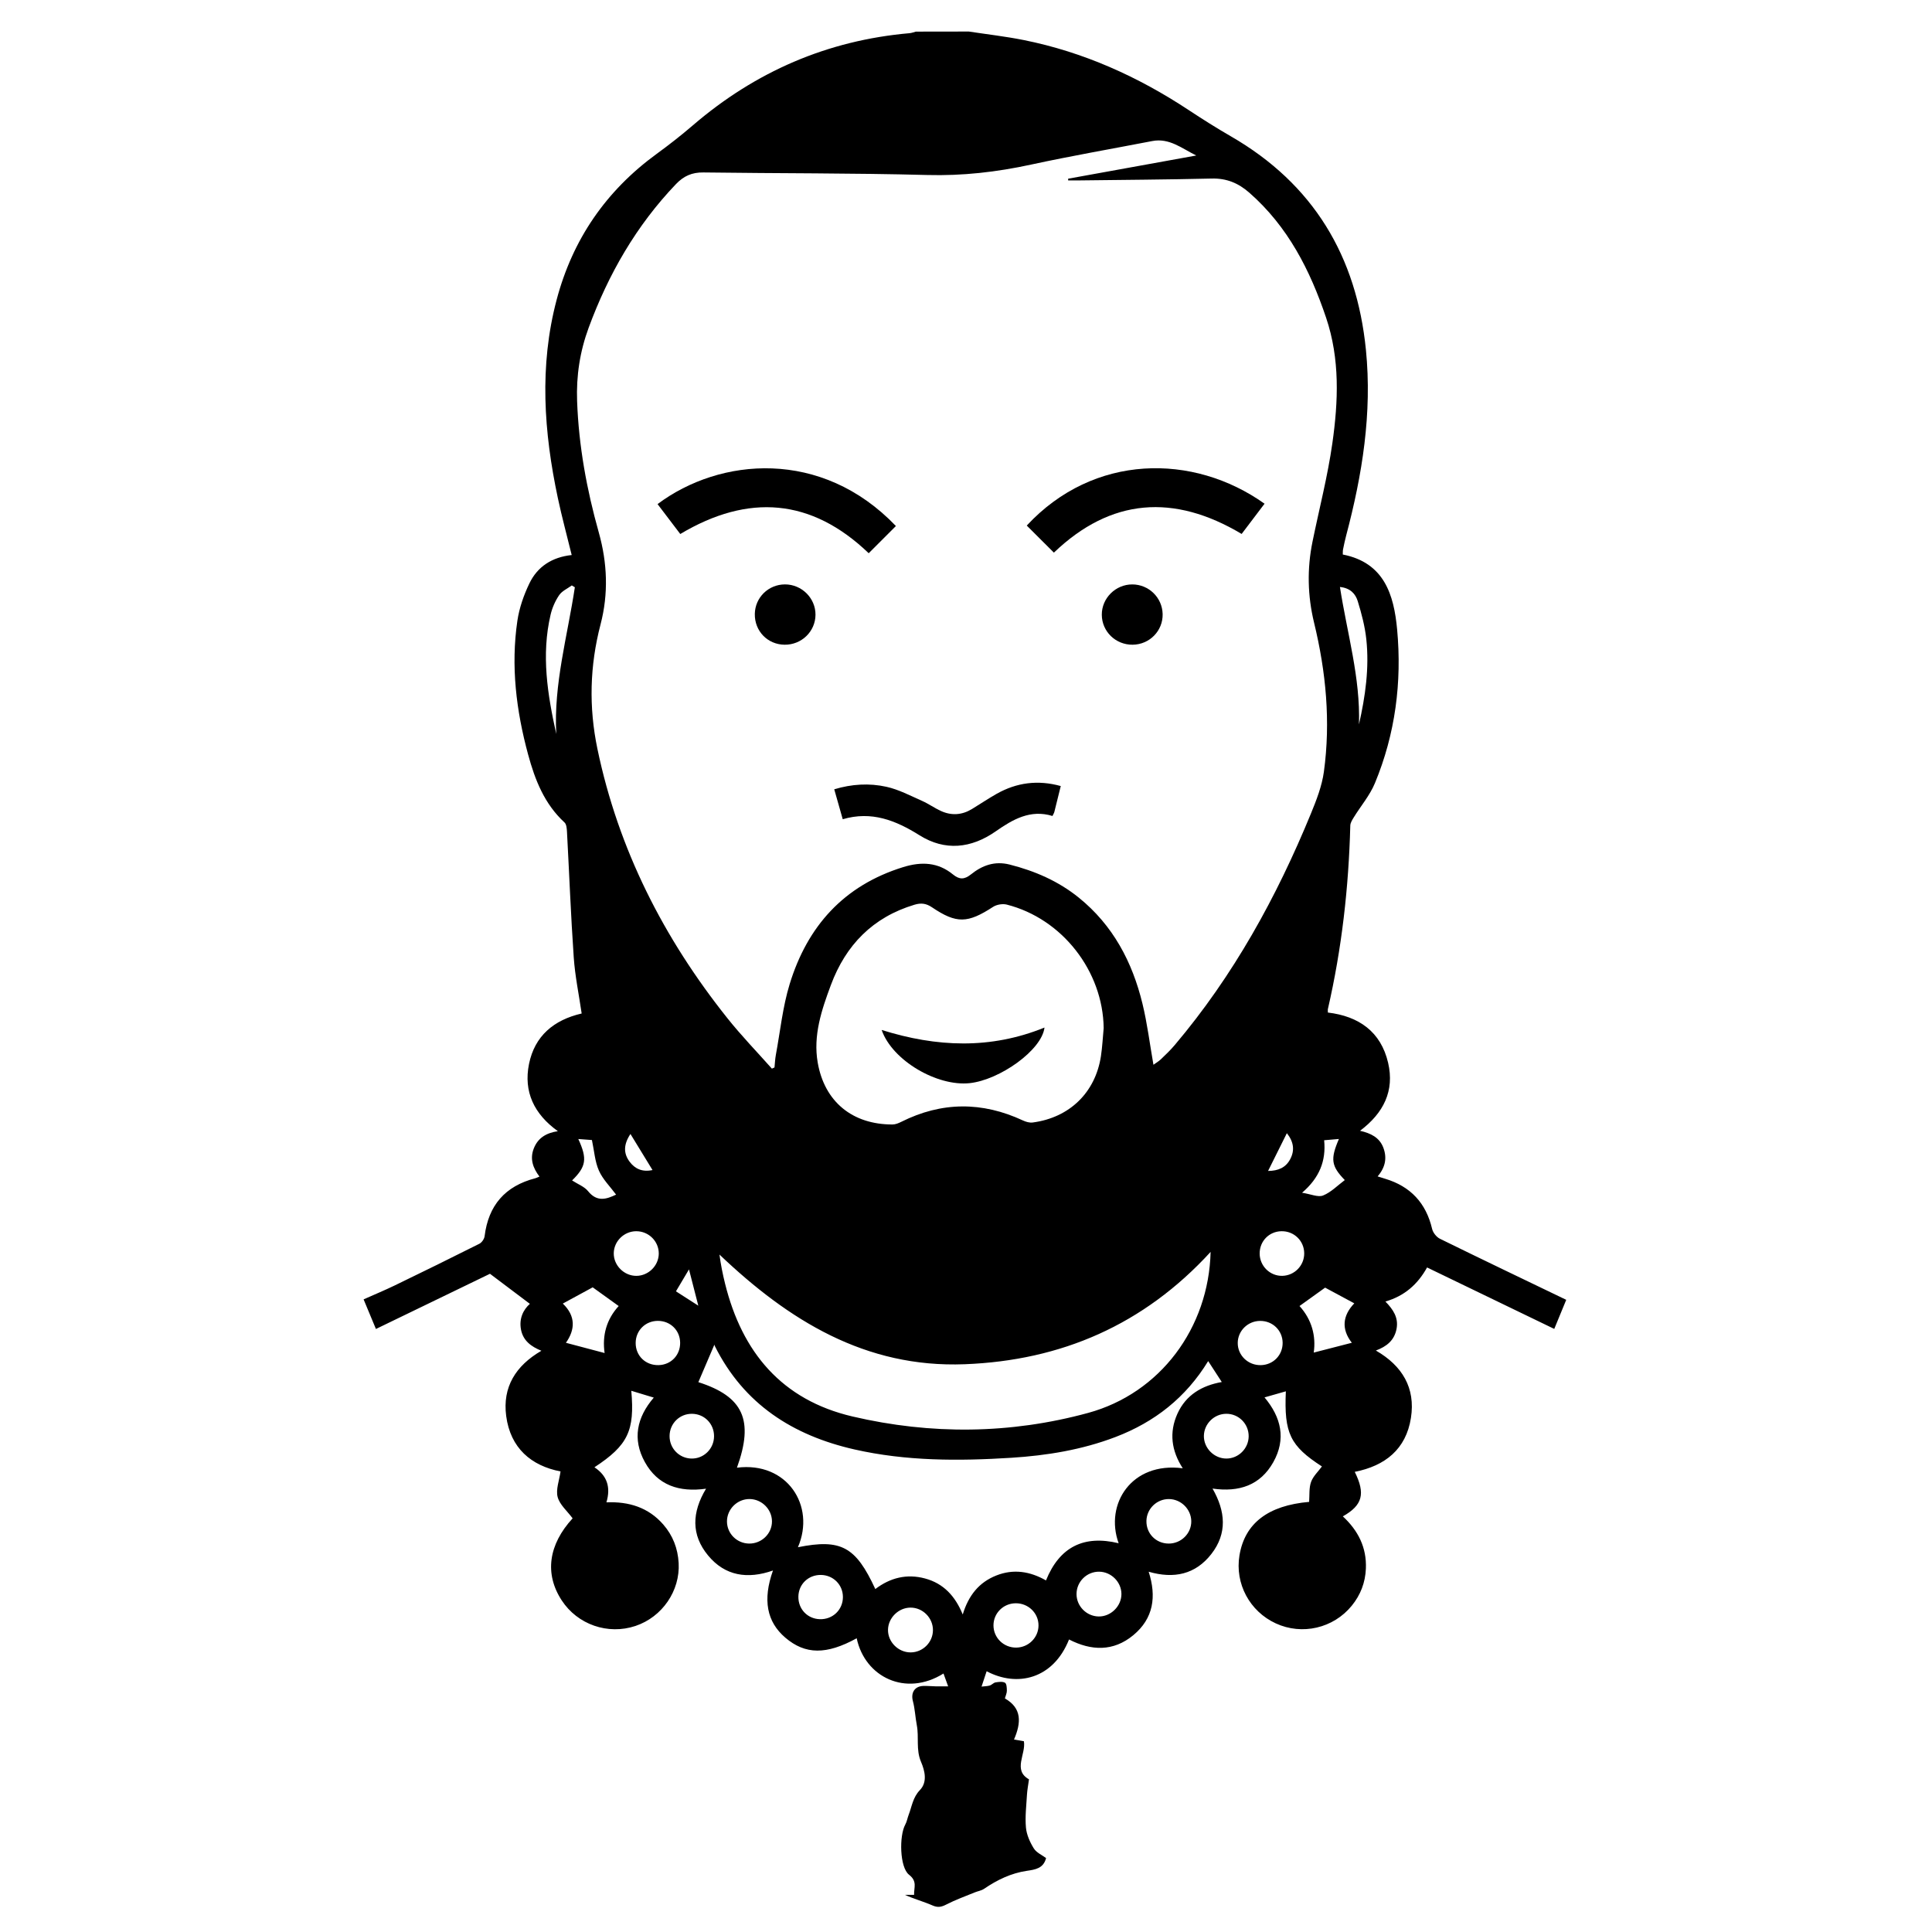 <?xml version="1.0" encoding="UTF-8" standalone="no"?>
<svg width="200px" height="200px" viewBox="0 0 200 200" version="1.1" xmlns="http://www.w3.org/2000/svg" xmlns:xlink="http://www.w3.org/1999/xlink" xmlns:sketch="http://www.bohemiancoding.com/sketch/ns">
    <!-- Generator: Sketch 3.2.2 (9983) - http://www.bohemiancoding.com/sketch -->
    <title>Artboard 1</title>
    <desc>Created with Sketch.</desc>
    <defs></defs>
    <g id="Page-1" stroke="none" stroke-width="1" fill="none" fill-rule="evenodd" sketch:type="MSPage">
        <g id="Artboard-1" sketch:type="MSArtboardGroup" fill="#000000">
            <g id="traplord" sketch:type="MSLayerGroup" transform="translate(36, 3)">
                <g id="Group" sketch:type="MSShapeGroup">
                    <path d="M64.294,0.265 C66.188,0.553 68.098,0.77 69.976,1.146 C76.156,2.386 81.79,4.923 87.03,8.379 C88.466,9.326 89.924,10.249 91.414,11.109 C99.97,16.046 104.434,23.533 105.4,33.216 C106.054,39.768 105.024,46.143 103.352,52.451 C103.228,52.921 103.128,53.396 103.032,53.872 C103,54.025 103.014,54.188 103.004,54.403 C107.308,55.247 108.298,58.588 108.63,62.159 C109.136,67.619 108.444,72.98 106.328,78.078 C105.804,79.341 104.87,80.434 104.142,81.613 C103.982,81.874 103.79,82.177 103.782,82.463 C103.616,88.866 102.902,95.202 101.464,101.45 C101.442,101.541 101.462,101.643 101.462,101.818 C104.652,102.198 106.946,103.788 107.698,107.023 C108.372,109.922 107.236,112.221 104.79,114.059 C105.894,114.308 106.798,114.748 107.198,115.796 C107.602,116.857 107.42,117.834 106.612,118.781 C106.92,118.876 107.15,118.952 107.382,119.022 C110.02,119.812 111.624,121.539 112.252,124.215 C112.342,124.603 112.7,125.057 113.058,125.234 C117.374,127.355 121.714,129.428 126.136,131.557 C125.756,132.479 125.368,133.422 124.896,134.568 C120.48,132.433 116.136,130.336 111.73,128.207 C110.756,129.96 109.398,131.155 107.418,131.734 C108.212,132.548 108.794,133.398 108.57,134.566 C108.342,135.758 107.542,136.393 106.43,136.806 C109.162,138.382 110.544,140.673 110.06,143.777 C109.554,147.022 107.39,148.745 104.244,149.366 C105.366,151.636 105.056,152.82 103.01,153.974 C104.594,155.439 105.486,157.2 105.396,159.381 C105.336,160.825 104.844,162.105 103.936,163.221 C102.032,165.559 98.798,166.307 96.072,165.054 C93.364,163.808 91.826,160.935 92.308,158.018 C92.858,154.685 95.278,152.844 99.52,152.474 C99.574,151.772 99.496,151.039 99.72,150.413 C99.932,149.82 100.458,149.336 100.846,148.807 C97.556,146.678 96.918,145.374 97.11,141.029 C96.392,141.234 95.69,141.433 94.902,141.658 C96.628,143.711 97.158,145.965 95.812,148.363 C94.472,150.749 92.288,151.493 89.52,151.097 C90.866,153.441 91.064,155.735 89.396,157.874 C87.754,159.98 85.536,160.467 82.91,159.705 C83.738,162.278 83.41,164.546 81.316,166.277 C79.248,167.987 76.966,167.901 74.666,166.717 C73.03,170.828 69.29,171.682 66.136,170.006 C65.984,170.464 65.834,170.917 65.61,171.596 C65.938,171.556 66.212,171.56 66.462,171.483 C66.674,171.419 66.846,171.196 67.056,171.162 C67.38,171.109 67.782,171.053 68.036,171.196 C68.208,171.294 68.228,171.733 68.23,172.022 C68.232,172.267 68.11,172.511 68.026,172.82 C69.806,173.835 69.718,175.337 68.97,177.074 C69.34,177.138 69.628,177.189 69.994,177.253 C70.222,178.598 68.82,180.244 70.52,181.195 C70.436,181.822 70.34,182.299 70.312,182.781 C70.246,183.917 70.104,185.065 70.206,186.189 C70.274,186.933 70.618,187.701 71.02,188.348 C71.294,188.79 71.882,189.039 72.29,189.347 C72.018,190.425 71.16,190.541 70.296,190.668 C68.66,190.909 67.22,191.611 65.868,192.531 C65.588,192.722 65.216,192.771 64.894,192.905 C63.912,193.309 62.908,193.667 61.968,194.152 C61.462,194.413 61.092,194.495 60.54,194.254 C59.618,193.85 58.634,193.587 57.682,193.155 L58.628,193.155 C58.592,192.409 58.996,191.769 58.106,191.074 C57.124,190.308 57.076,187.031 57.712,185.883 C57.882,185.576 57.934,185.21 58.062,184.878 C58.398,184.004 58.494,183.071 59.226,182.311 C60.038,181.471 59.73,180.287 59.342,179.38 C58.804,178.121 59.148,176.841 58.908,175.594 C58.748,174.766 58.718,173.908 58.502,173.096 C58.276,172.249 58.666,171.566 59.564,171.53 C59.986,171.514 60.41,171.56 60.834,171.568 C61.248,171.576 61.662,171.57 62.152,171.57 C61.97,171.071 61.822,170.659 61.67,170.241 C57.76,172.69 53.534,170.611 52.684,166.594 C49.552,168.313 47.364,168.295 45.298,166.532 C43.376,164.892 42.936,162.62 44.018,159.578 C41.402,160.495 39.062,160.159 37.294,158.014 C35.538,155.885 35.616,153.559 37.09,151.109 C34.31,151.499 32.086,150.759 30.756,148.353 C29.442,145.979 29.918,143.731 31.68,141.679 C30.87,141.433 30.11,141.202 29.352,140.973 C29.72,145.114 29.002,146.62 25.536,148.892 C26.84,149.756 27.246,150.946 26.776,152.522 C29.1,152.424 31.122,153.049 32.662,154.816 C33.656,155.958 34.17,157.295 34.254,158.806 C34.414,161.677 32.556,164.391 29.784,165.318 C26.934,166.271 23.79,165.181 22.15,162.672 C20.344,159.908 20.784,156.895 23.278,154.177 C22.72,153.423 21.942,152.773 21.728,151.973 C21.522,151.195 21.896,150.265 22.026,149.322 C18.994,148.737 16.838,146.913 16.4,143.582 C16.008,140.601 17.372,138.382 20.046,136.83 C18.986,136.401 18.158,135.792 17.936,134.651 C17.71,133.487 18.182,132.568 18.852,131.973 C17.53,130.976 16.21,129.981 14.722,128.861 C11.012,130.656 7.016,132.592 2.916,134.576 C2.456,133.472 2.064,132.528 1.64,131.51 C2.75,131.016 3.824,130.57 4.87,130.065 C7.798,128.648 10.718,127.216 13.624,125.753 C13.878,125.626 14.13,125.256 14.166,124.971 C14.562,121.774 16.288,119.782 19.422,118.97 C19.542,118.938 19.656,118.876 19.846,118.799 C19.16,117.901 18.838,116.958 19.256,115.892 C19.676,114.817 20.518,114.284 21.75,114.099 C19.288,112.332 18.18,110.016 18.764,107.137 C19.354,104.237 21.33,102.584 24.214,101.917 C23.928,99.953 23.528,98.043 23.394,96.117 C23.094,91.785 22.928,87.446 22.694,83.11 C22.676,82.778 22.646,82.332 22.436,82.139 C20.356,80.227 19.382,77.731 18.672,75.115 C17.438,70.568 16.868,65.944 17.56,61.254 C17.756,59.933 18.22,58.607 18.8,57.398 C19.636,55.653 21.152,54.674 23.182,54.457 C22.69,52.443 22.162,50.511 21.748,48.557 C20.298,41.728 19.81,34.887 21.622,28.036 C23.276,21.78 26.734,16.75 31.984,12.924 C33.268,11.989 34.524,11.006 35.728,9.971 C42.194,4.421 49.64,1.18 58.166,0.434 C58.386,0.414 58.598,0.328 58.814,0.273 C60.642,0.265 62.468,0.265 64.294,0.265 L64.294,0.265 Z M43.906,107.624 C43.996,107.584 44.086,107.543 44.176,107.503 C44.22,107.069 44.236,106.631 44.316,106.203 C44.77,103.756 45.02,101.245 45.744,98.879 C47.576,92.898 51.338,88.665 57.508,86.759 C59.398,86.176 61.108,86.258 62.654,87.525 C63.324,88.074 63.84,88.056 64.516,87.515 C65.672,86.588 66.962,86.106 68.514,86.498 C71.14,87.163 73.562,88.216 75.674,89.921 C79.216,92.782 81.218,96.581 82.268,100.903 C82.768,102.96 83.026,105.077 83.404,107.224 C83.668,107.033 83.948,106.872 84.176,106.655 C84.668,106.183 85.164,105.71 85.602,105.191 C91.686,98.003 96.156,89.871 99.71,81.212 C100.282,79.821 100.846,78.368 101.048,76.896 C101.758,71.696 101.268,66.551 100.032,61.459 C99.358,58.681 99.296,55.875 99.872,53.066 C100.566,49.671 101.44,46.305 101.926,42.882 C102.542,38.54 102.72,34.169 101.278,29.891 C99.618,24.966 97.326,20.449 93.326,16.945 C92.192,15.952 90.978,15.447 89.444,15.483 C84.816,15.592 80.186,15.62 75.556,15.678 C75.23,15.682 74.902,15.678 74.576,15.678 C74.576,15.618 74.574,15.558 74.574,15.499 C78.994,14.699 83.416,13.899 87.836,13.097 C86.356,12.371 85.05,11.26 83.286,11.601 C79.098,12.41 74.894,13.137 70.728,14.04 C67.18,14.81 63.644,15.214 59.992,15.116 C52.27,14.912 44.54,14.957 36.814,14.852 C35.636,14.836 34.78,15.218 33.982,16.052 C29.868,20.35 26.988,25.372 24.942,30.915 C24.03,33.389 23.646,35.898 23.742,38.53 C23.91,43.163 24.736,47.676 25.986,52.119 C26.876,55.284 26.998,58.462 26.17,61.632 C25.05,65.918 24.942,70.198 25.846,74.53 C28.014,84.926 32.696,94.121 39.292,102.393 C40.736,104.21 42.362,105.885 43.906,107.624 L43.906,107.624 Z M78.252,103.43 C78.18,97.536 73.966,92.104 68.22,90.643 C67.788,90.534 67.176,90.637 66.802,90.88 C64.174,92.587 63.028,92.643 60.48,90.924 C59.876,90.516 59.348,90.452 58.672,90.655 C54.346,91.95 51.55,94.842 50.014,98.966 C49.054,101.543 48.158,104.18 48.65,107.005 C49.354,111.047 52.24,113.414 56.392,113.406 C56.696,113.406 57.02,113.271 57.3,113.132 C61.48,111.037 65.674,111.023 69.9,112.993 C70.204,113.134 70.58,113.243 70.902,113.201 C74.718,112.7 77.396,110.097 77.968,106.333 C78.114,105.37 78.16,104.395 78.252,103.43 L78.252,103.43 Z M54.612,161.498 C56.154,160.326 57.868,159.894 59.76,160.403 C61.666,160.917 62.876,162.212 63.662,164.13 C64.26,162.16 65.342,160.807 67.13,160.097 C68.914,159.389 70.624,159.663 72.28,160.604 C73.684,157.134 76.198,155.883 79.802,156.756 C78.336,152.711 81.132,148.299 86.438,148.996 C85.264,147.181 85.008,145.289 85.89,143.339 C86.77,141.399 88.428,140.43 90.478,140.066 C89.976,139.292 89.542,138.625 89.07,137.899 C86.764,141.677 83.524,144.216 79.468,145.762 C75.996,147.086 72.372,147.677 68.688,147.909 C63.244,148.252 57.81,148.262 52.446,147.044 C46.052,145.591 41,142.344 38.002,136.351 C37.948,136.241 37.934,136.11 37.956,136.192 C37.382,137.535 36.836,138.814 36.294,140.08 C40.94,141.566 42.07,144.007 40.288,148.934 C45.474,148.28 48.454,152.87 46.602,157.168 C51.056,156.279 52.584,157.098 54.612,161.498 L54.612,161.498 Z M89.322,126.597 C82.396,134.156 73.856,137.839 63.868,138.225 C53.564,138.623 45.622,133.671 38.478,126.871 C38.614,127.908 38.816,128.903 39.06,129.888 C40.82,136.98 44.926,141.924 52.262,143.637 C60.396,145.536 68.588,145.46 76.64,143.265 C84.1,141.23 89.13,134.472 89.322,126.597 L89.322,126.597 Z M28.046,132.2 C27.074,131.5 26.192,130.865 25.356,130.264 C24.348,130.811 23.316,131.372 22.262,131.945 C23.62,133.247 23.538,134.657 22.584,136.005 C23.93,136.361 25.25,136.709 26.588,137.065 C26.326,135.238 26.786,133.575 28.046,132.2 L28.046,132.2 Z M98.526,132.198 C99.79,133.599 100.246,135.276 99.998,137.019 C101.336,136.675 102.628,136.341 103.942,136.003 C102.834,134.586 102.984,133.187 104.196,131.921 C103.132,131.348 102.12,130.803 101.176,130.296 C100.336,130.899 99.476,131.518 98.526,132.198 L98.526,132.198 Z M23.508,57.794 C23.402,57.73 23.298,57.666 23.192,57.603 C22.746,57.931 22.178,58.178 21.886,58.607 C21.476,59.208 21.164,59.921 20.998,60.629 C20.02,64.79 20.676,68.889 21.584,72.982 C21.306,67.81 22.748,62.842 23.508,57.794 L23.508,57.794 Z M102.71,57.764 C103.45,62.547 104.838,67.166 104.68,71.989 C105.342,69.08 105.758,66.147 105.44,63.176 C105.298,61.843 104.948,60.518 104.552,59.23 C104.328,58.5 103.806,57.873 102.71,57.764 L102.71,57.764 Z M41.55,156.79 C42.852,156.804 43.928,155.751 43.914,154.476 C43.902,153.236 42.862,152.199 41.612,152.18 C40.328,152.16 39.246,153.23 39.256,154.512 C39.266,155.763 40.286,156.776 41.55,156.79 L41.55,156.79 Z M29.848,124.456 C28.596,124.466 27.554,125.49 27.536,126.73 C27.518,128 28.612,129.09 29.89,129.076 C31.136,129.062 32.18,128.025 32.196,126.786 C32.21,125.498 31.148,124.446 29.848,124.456 L29.848,124.456 Z M84.978,156.79 C86.278,156.796 87.346,155.733 87.32,154.458 C87.296,153.216 86.248,152.188 85.002,152.182 C83.748,152.176 82.708,153.184 82.678,154.434 C82.648,155.745 83.66,156.784 84.978,156.79 L84.978,156.79 Z M75.442,162.023 C75.444,163.269 76.468,164.309 77.718,164.337 C78.984,164.365 80.096,163.275 80.09,162.007 C80.086,160.774 79.042,159.723 77.798,159.701 C76.506,159.681 75.44,160.73 75.442,162.023 L75.442,162.023 Z M33.314,145.663 C33.31,146.931 34.302,147.955 35.564,147.989 C36.852,148.023 37.916,146.978 37.918,145.675 C37.92,144.399 36.94,143.387 35.672,143.357 C34.37,143.323 33.316,144.354 33.314,145.663 L33.314,145.663 Z M93.262,145.701 C93.278,144.399 92.232,143.345 90.938,143.355 C89.688,143.363 88.648,144.392 88.626,145.635 C88.604,146.907 89.69,147.997 90.97,147.989 C92.212,147.981 93.246,146.95 93.262,145.701 L93.262,145.701 Z M69.214,167.559 C70.478,167.539 71.502,166.518 71.506,165.268 C71.512,163.985 70.444,162.952 69.13,162.97 C67.86,162.988 66.848,163.997 66.844,165.253 C66.842,166.544 67.904,167.579 69.214,167.559 L69.214,167.559 Z M60.578,165.774 C60.596,164.49 59.524,163.408 58.244,163.42 C57.01,163.43 55.95,164.477 55.926,165.708 C55.902,166.972 56.996,168.064 58.276,168.056 C59.528,168.048 60.562,167.023 60.578,165.774 L60.578,165.774 Z M96.778,135.995 C96.76,134.721 95.744,133.734 94.452,133.74 C93.174,133.746 92.138,134.763 92.13,136.02 C92.122,137.31 93.2,138.347 94.524,138.319 C95.812,138.291 96.794,137.276 96.778,135.995 L96.778,135.995 Z M99.012,126.746 C99.006,125.445 97.952,124.426 96.642,124.456 C95.37,124.484 94.394,125.488 94.4,126.766 C94.404,128.063 95.478,129.112 96.76,129.074 C98.016,129.038 99.018,128.002 99.012,126.746 L99.012,126.746 Z M34.408,135.989 C34.39,134.705 33.386,133.728 32.09,133.736 C30.802,133.744 29.808,134.739 29.804,136.022 C29.8,137.352 30.828,138.347 32.172,138.317 C33.462,138.289 34.426,137.286 34.408,135.989 L34.408,135.989 Z M48.978,160.037 C47.682,160.023 46.672,160.992 46.648,162.274 C46.624,163.567 47.584,164.58 48.87,164.618 C50.2,164.658 51.254,163.649 51.258,162.334 C51.262,161.056 50.264,160.053 48.978,160.037 L48.978,160.037 Z M23.222,119.199 C23.826,119.591 24.496,119.835 24.878,120.311 C25.812,121.467 26.788,121.139 27.778,120.667 C27.164,119.837 26.4,119.089 25.998,118.18 C25.582,117.239 25.516,116.142 25.276,115.016 C24.912,114.988 24.412,114.953 23.866,114.911 C24.81,116.958 24.688,117.76 23.222,119.199 L23.222,119.199 Z M101.076,115.038 C101.288,117.181 100.582,118.936 98.79,120.472 C99.7,120.613 100.448,120.966 100.968,120.755 C101.796,120.42 102.472,119.712 103.212,119.161 C101.81,117.71 101.7,117.004 102.604,114.907 C102.094,114.951 101.628,114.99 101.076,115.038 L101.076,115.038 Z M29.264,114.389 C28.548,115.464 28.524,116.389 29.18,117.263 C29.732,117.999 30.484,118.349 31.548,118.124 C30.776,116.863 30.06,115.691 29.264,114.389 L29.264,114.389 Z M97.216,114.306 C96.542,115.659 95.932,116.885 95.27,118.216 C96.336,118.206 97.094,117.864 97.548,117.022 C98.04,116.113 97.946,115.229 97.216,114.306 L97.216,114.306 Z M35.324,128.407 C34.844,129.215 34.41,129.946 33.974,130.678 C34.728,131.161 35.48,131.645 36.288,132.162 C35.96,130.883 35.648,129.675 35.324,128.407 L35.324,128.407 Z" id="Shape"></path>
                    <path d="M56.744,51.454 C55.794,52.403 54.884,53.315 53.928,54.27 C47.998,48.581 41.472,48.075 34.422,52.28 C33.628,51.235 32.85,50.209 32.07,49.184 C38.532,44.345 49.052,43.415 56.744,51.454 L56.744,51.454 Z" id="Shape"></path>
                    <path d="M94.906,49.144 C94.098,50.211 93.336,51.215 92.534,52.274 C85.53,48.091 79.002,48.553 73.098,54.208 C72.152,53.265 71.222,52.338 70.29,51.406 C77.218,43.945 87.532,43.897 94.906,49.144 L94.906,49.144 Z" id="Shape"></path>
                    <path d="M73.81,78.372 C73.58,79.303 73.368,80.177 73.146,81.05 C73.116,81.17 73.042,81.277 72.952,81.47 C70.66,80.764 68.84,81.83 67.074,83.062 C64.528,84.841 61.812,85.114 59.192,83.47 C56.712,81.916 54.222,80.931 51.24,81.806 C50.932,80.724 50.66,79.769 50.36,78.708 C52.168,78.161 53.988,78.054 55.762,78.448 C57.036,78.73 58.236,79.371 59.446,79.904 C60.128,80.205 60.742,80.652 61.42,80.959 C62.5,81.448 63.578,81.377 64.6,80.76 C65.462,80.239 66.298,79.669 67.176,79.174 C69.252,78.004 71.444,77.717 73.81,78.372 L73.81,78.372 Z" id="Shape"></path>
                    <path d="M81.248,63.741 C79.49,63.757 78.068,62.374 78.058,60.639 C78.048,58.922 79.49,57.491 81.222,57.499 C82.928,57.507 84.316,58.864 84.356,60.565 C84.396,62.301 83.002,63.725 81.248,63.741 L81.248,63.741 Z" id="Shape"></path>
                    <path d="M45.22,63.741 C43.46,63.723 42.108,62.326 42.138,60.555 C42.166,58.852 43.55,57.499 45.262,57.497 C46.998,57.495 48.434,58.926 48.42,60.645 C48.406,62.374 46.976,63.759 45.22,63.741 L45.22,63.741 Z" id="Shape"></path>
                    <path d="M72.126,103.372 C71.85,105.708 67.496,108.788 64.392,109.126 C61.024,109.493 56.368,106.792 55.268,103.621 C60.958,105.405 66.538,105.644 72.126,103.372 L72.126,103.372 Z" id="Shape"></path>
                </g>
            </g>
        </g>
    </g>
</svg>